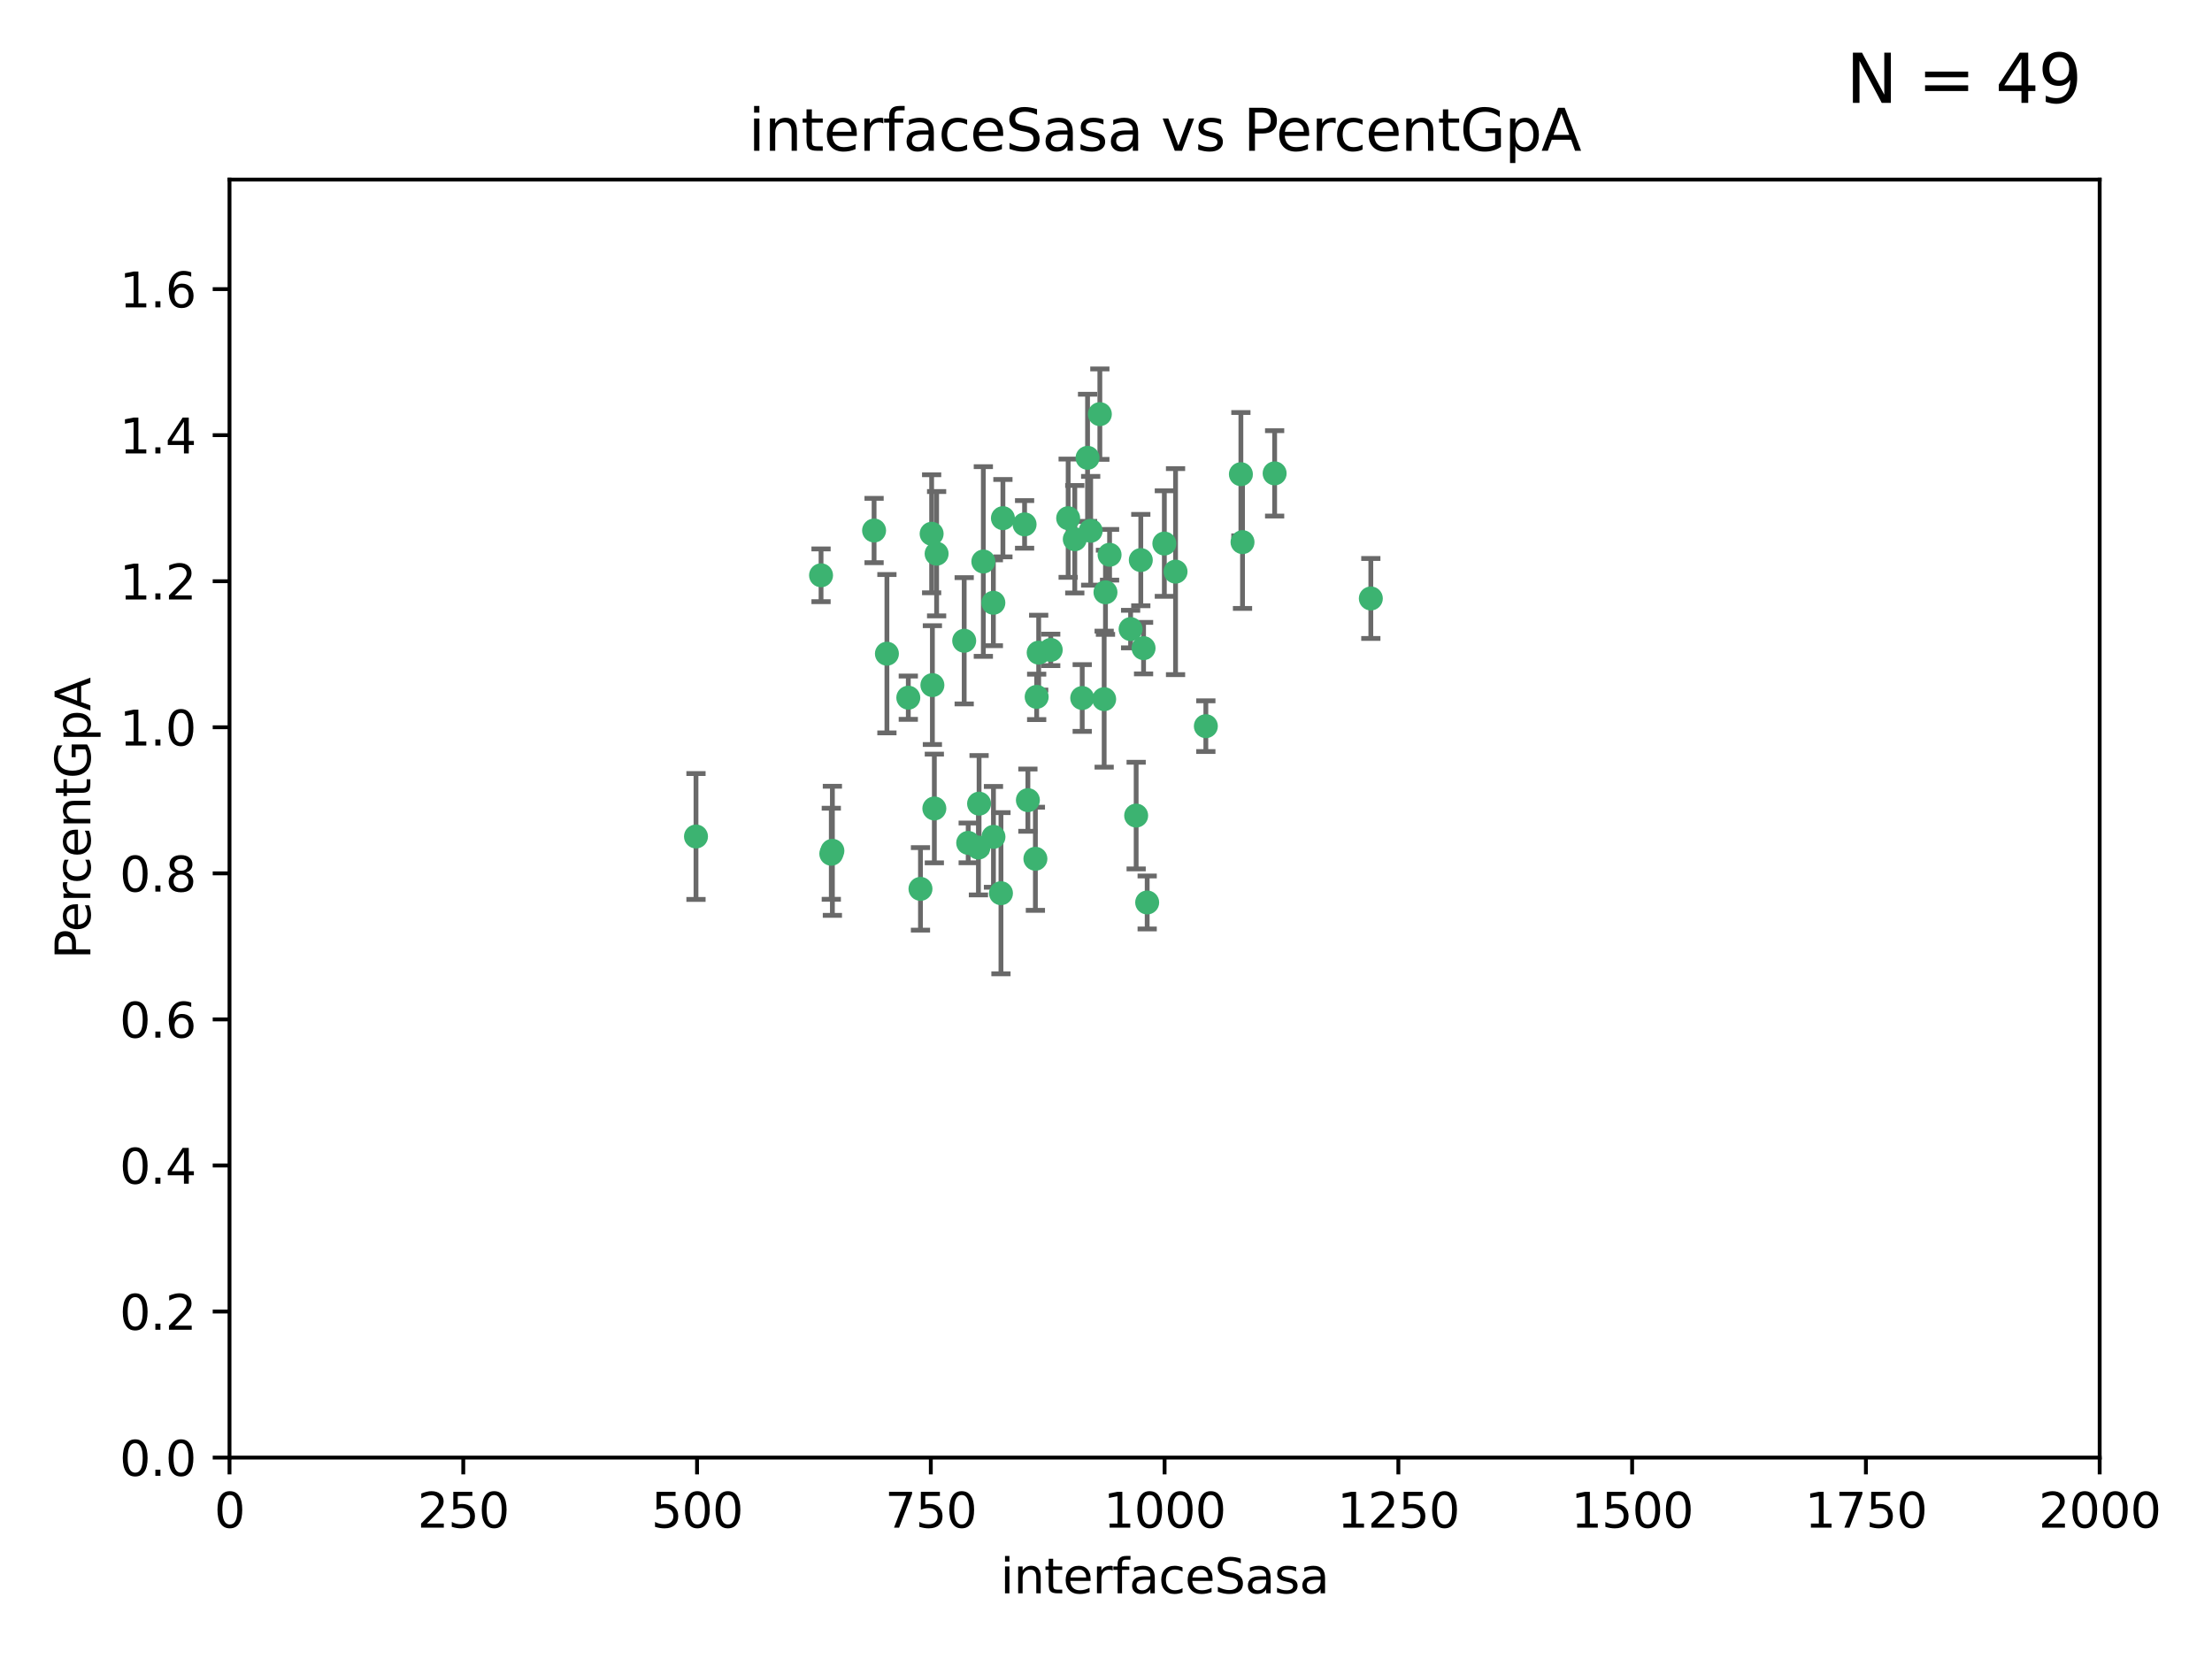 <?xml version="1.0" encoding="utf-8" standalone="no"?>
<!DOCTYPE svg PUBLIC "-//W3C//DTD SVG 1.1//EN"
  "http://www.w3.org/Graphics/SVG/1.1/DTD/svg11.dtd">
<svg xmlns:xlink="http://www.w3.org/1999/xlink" width="460.8pt" height="345.6pt" viewBox="0 0 460.8 345.6" xmlns="http://www.w3.org/2000/svg" version="1.1">
 <defs>
  <style type="text/css">*{stroke-linejoin: round; stroke-linecap: butt}</style>
 </defs>
 <g id="figure_1">
  <g id="patch_1">
   <path d="M 0 345.6 
L 460.8 345.6 
L 460.8 0 
L 0 0 
z
" style="fill: #ffffff"/>
  </g>
  <g id="axes_1">
   <g id="patch_2">
    <path d="M 47.81 303.64 
L 437.4 303.64 
L 437.4 37.411 
L 47.81 37.411 
z
" style="fill: #ffffff"/>
   </g>
   <g id="PathCollection_1">
    <defs>
     <path id="md817acdf30" d="M 0 1.118 
C 0.297 1.118 0.581 1 0.791 0.791 
C 1 0.581 1.118 0.297 1.118 0 
C 1.118 -0.297 1 -0.581 0.791 -0.791 
C 0.581 -1 0.297 -1.118 0 -1.118 
C -0.297 -1.118 -0.581 -1 -0.791 -0.791 
C -1 -0.581 -1.118 -0.297 -1.118 0 
C -1.118 0.297 -1 0.581 -0.791 0.791 
C -0.581 1 -0.297 1.118 0 1.118 
z
" style="stroke: #3cb371"/>
    </defs>
    <g clip-path="url(#p8dd5e69061)">
     <use xlink:href="#md817acdf30" x="258.839" y="112.935" style="fill: #3cb371; stroke: #3cb371"/>
     <use xlink:href="#md817acdf30" x="235.526" y="131.048" style="fill: #3cb371; stroke: #3cb371"/>
     <use xlink:href="#md817acdf30" x="265.53" y="98.611" style="fill: #3cb371; stroke: #3cb371"/>
     <use xlink:href="#md817acdf30" x="231.145" y="115.568" style="fill: #3cb371; stroke: #3cb371"/>
     <use xlink:href="#md817acdf30" x="242.554" y="113.232" style="fill: #3cb371; stroke: #3cb371"/>
     <use xlink:href="#md817acdf30" x="208.925" y="107.943" style="fill: #3cb371; stroke: #3cb371"/>
     <use xlink:href="#md817acdf30" x="258.5" y="98.781" style="fill: #3cb371; stroke: #3cb371"/>
     <use xlink:href="#md817acdf30" x="238.226" y="135.021" style="fill: #3cb371; stroke: #3cb371"/>
     <use xlink:href="#md817acdf30" x="244.888" y="119.082" style="fill: #3cb371; stroke: #3cb371"/>
     <use xlink:href="#md817acdf30" x="226.558" y="95.371" style="fill: #3cb371; stroke: #3cb371"/>
     <use xlink:href="#md817acdf30" x="251.201" y="151.274" style="fill: #3cb371; stroke: #3cb371"/>
     <use xlink:href="#md817acdf30" x="223.897" y="112.334" style="fill: #3cb371; stroke: #3cb371"/>
     <use xlink:href="#md817acdf30" x="225.446" y="145.408" style="fill: #3cb371; stroke: #3cb371"/>
     <use xlink:href="#md817acdf30" x="214.128" y="166.685" style="fill: #3cb371; stroke: #3cb371"/>
     <use xlink:href="#md817acdf30" x="230.29" y="123.385" style="fill: #3cb371; stroke: #3cb371"/>
     <use xlink:href="#md817acdf30" x="218.885" y="135.386" style="fill: #3cb371; stroke: #3cb371"/>
     <use xlink:href="#md817acdf30" x="200.86" y="133.482" style="fill: #3cb371; stroke: #3cb371"/>
     <use xlink:href="#md817acdf30" x="222.518" y="107.949" style="fill: #3cb371; stroke: #3cb371"/>
     <use xlink:href="#md817acdf30" x="203.96" y="167.417" style="fill: #3cb371; stroke: #3cb371"/>
     <use xlink:href="#md817acdf30" x="229.119" y="86.272" style="fill: #3cb371; stroke: #3cb371"/>
     <use xlink:href="#md817acdf30" x="237.649" y="116.673" style="fill: #3cb371; stroke: #3cb371"/>
     <use xlink:href="#md817acdf30" x="195.114" y="115.347" style="fill: #3cb371; stroke: #3cb371"/>
     <use xlink:href="#md817acdf30" x="182.088" y="110.514" style="fill: #3cb371; stroke: #3cb371"/>
     <use xlink:href="#md817acdf30" x="203.825" y="176.562" style="fill: #3cb371; stroke: #3cb371"/>
     <use xlink:href="#md817acdf30" x="204.848" y="116.973" style="fill: #3cb371; stroke: #3cb371"/>
     <use xlink:href="#md817acdf30" x="213.44" y="109.239" style="fill: #3cb371; stroke: #3cb371"/>
     <use xlink:href="#md817acdf30" x="285.569" y="124.669" style="fill: #3cb371; stroke: #3cb371"/>
     <use xlink:href="#md817acdf30" x="215.957" y="145.171" style="fill: #3cb371; stroke: #3cb371"/>
     <use xlink:href="#md817acdf30" x="189.216" y="145.341" style="fill: #3cb371; stroke: #3cb371"/>
     <use xlink:href="#md817acdf30" x="194.641" y="168.419" style="fill: #3cb371; stroke: #3cb371"/>
     <use xlink:href="#md817acdf30" x="208.518" y="186.072" style="fill: #3cb371; stroke: #3cb371"/>
     <use xlink:href="#md817acdf30" x="184.761" y="136.178" style="fill: #3cb371; stroke: #3cb371"/>
     <use xlink:href="#md817acdf30" x="206.936" y="125.569" style="fill: #3cb371; stroke: #3cb371"/>
     <use xlink:href="#md817acdf30" x="194.076" y="111.192" style="fill: #3cb371; stroke: #3cb371"/>
     <use xlink:href="#md817acdf30" x="171.039" y="119.843" style="fill: #3cb371; stroke: #3cb371"/>
     <use xlink:href="#md817acdf30" x="194.235" y="142.72" style="fill: #3cb371; stroke: #3cb371"/>
     <use xlink:href="#md817acdf30" x="215.692" y="178.897" style="fill: #3cb371; stroke: #3cb371"/>
     <use xlink:href="#md817acdf30" x="230.017" y="145.644" style="fill: #3cb371; stroke: #3cb371"/>
     <use xlink:href="#md817acdf30" x="227.208" y="110.571" style="fill: #3cb371; stroke: #3cb371"/>
     <use xlink:href="#md817acdf30" x="236.683" y="169.899" style="fill: #3cb371; stroke: #3cb371"/>
     <use xlink:href="#md817acdf30" x="206.956" y="174.332" style="fill: #3cb371; stroke: #3cb371"/>
     <use xlink:href="#md817acdf30" x="173.174" y="177.849" style="fill: #3cb371; stroke: #3cb371"/>
     <use xlink:href="#md817acdf30" x="216.376" y="135.958" style="fill: #3cb371; stroke: #3cb371"/>
     <use xlink:href="#md817acdf30" x="201.694" y="175.59" style="fill: #3cb371; stroke: #3cb371"/>
     <use xlink:href="#md817acdf30" x="238.978" y="188.002" style="fill: #3cb371; stroke: #3cb371"/>
     <use xlink:href="#md817acdf30" x="191.752" y="185.169" style="fill: #3cb371; stroke: #3cb371"/>
     <use xlink:href="#md817acdf30" x="173.402" y="177.24" style="fill: #3cb371; stroke: #3cb371"/>
     <use xlink:href="#md817acdf30" x="144.987" y="174.257" style="fill: #3cb371; stroke: #3cb371"/>
    </g>
   </g>
   <g id="matplotlib.axis_1">
    <g id="xtick_1">
     <g id="line2d_1">
      <defs>
       <path id="m6ad9f4a1b6" d="M 0 0 
L 0 3.5 
" style="stroke: #000000; stroke-width: 0.8"/>
      </defs>
      <g>
       <use xlink:href="#m6ad9f4a1b6" x="47.81" y="303.64" style="stroke: #000000; stroke-width: 0.8"/>
      </g>
     </g>
     <g id="text_1">
      <!-- 0 -->
      <g transform="translate(44.629 318.238)scale(0.1 -0.1)">
       <defs>
        <path id="DejaVuSans-30" d="M 2034 4250 
Q 1547 4250 1301 3770 
Q 1056 3291 1056 2328 
Q 1056 1369 1301 889 
Q 1547 409 2034 409 
Q 2525 409 2770 889 
Q 3016 1369 3016 2328 
Q 3016 3291 2770 3770 
Q 2525 4250 2034 4250 
z
M 2034 4750 
Q 2819 4750 3233 4129 
Q 3647 3509 3647 2328 
Q 3647 1150 3233 529 
Q 2819 -91 2034 -91 
Q 1250 -91 836 529 
Q 422 1150 422 2328 
Q 422 3509 836 4129 
Q 1250 4750 2034 4750 
z
" transform="scale(0.016)"/>
       </defs>
       <use xlink:href="#DejaVuSans-30"/>
      </g>
     </g>
    </g>
    <g id="xtick_2">
     <g id="line2d_2">
      <g>
       <use xlink:href="#m6ad9f4a1b6" x="96.509" y="303.64" style="stroke: #000000; stroke-width: 0.8"/>
      </g>
     </g>
     <g id="text_2">
      <!-- 250 -->
      <g transform="translate(86.965 318.238)scale(0.1 -0.1)">
       <defs>
        <path id="DejaVuSans-32" d="M 1228 531 
L 3431 531 
L 3431 0 
L 469 0 
L 469 531 
Q 828 903 1448 1529 
Q 2069 2156 2228 2338 
Q 2531 2678 2651 2914 
Q 2772 3150 2772 3378 
Q 2772 3750 2511 3984 
Q 2250 4219 1831 4219 
Q 1534 4219 1204 4116 
Q 875 4013 500 3803 
L 500 4441 
Q 881 4594 1212 4672 
Q 1544 4750 1819 4750 
Q 2544 4750 2975 4387 
Q 3406 4025 3406 3419 
Q 3406 3131 3298 2873 
Q 3191 2616 2906 2266 
Q 2828 2175 2409 1742 
Q 1991 1309 1228 531 
z
" transform="scale(0.016)"/>
        <path id="DejaVuSans-35" d="M 691 4666 
L 3169 4666 
L 3169 4134 
L 1269 4134 
L 1269 2991 
Q 1406 3038 1543 3061 
Q 1681 3084 1819 3084 
Q 2600 3084 3056 2656 
Q 3513 2228 3513 1497 
Q 3513 744 3044 326 
Q 2575 -91 1722 -91 
Q 1428 -91 1123 -41 
Q 819 9 494 109 
L 494 744 
Q 775 591 1075 516 
Q 1375 441 1709 441 
Q 2250 441 2565 725 
Q 2881 1009 2881 1497 
Q 2881 1984 2565 2268 
Q 2250 2553 1709 2553 
Q 1456 2553 1204 2497 
Q 953 2441 691 2322 
L 691 4666 
z
" transform="scale(0.016)"/>
       </defs>
       <use xlink:href="#DejaVuSans-32"/>
       <use xlink:href="#DejaVuSans-35" x="63.623"/>
       <use xlink:href="#DejaVuSans-30" x="127.246"/>
      </g>
     </g>
    </g>
    <g id="xtick_3">
     <g id="line2d_3">
      <g>
       <use xlink:href="#m6ad9f4a1b6" x="145.208" y="303.64" style="stroke: #000000; stroke-width: 0.8"/>
      </g>
     </g>
     <g id="text_3">
      <!-- 500 -->
      <g transform="translate(135.664 318.238)scale(0.1 -0.1)">
       <use xlink:href="#DejaVuSans-35"/>
       <use xlink:href="#DejaVuSans-30" x="63.623"/>
       <use xlink:href="#DejaVuSans-30" x="127.246"/>
      </g>
     </g>
    </g>
    <g id="xtick_4">
     <g id="line2d_4">
      <g>
       <use xlink:href="#m6ad9f4a1b6" x="193.906" y="303.64" style="stroke: #000000; stroke-width: 0.8"/>
      </g>
     </g>
     <g id="text_4">
      <!-- 750 -->
      <g transform="translate(184.363 318.238)scale(0.1 -0.1)">
       <defs>
        <path id="DejaVuSans-37" d="M 525 4666 
L 3525 4666 
L 3525 4397 
L 1831 0 
L 1172 0 
L 2766 4134 
L 525 4134 
L 525 4666 
z
" transform="scale(0.016)"/>
       </defs>
       <use xlink:href="#DejaVuSans-37"/>
       <use xlink:href="#DejaVuSans-35" x="63.623"/>
       <use xlink:href="#DejaVuSans-30" x="127.246"/>
      </g>
     </g>
    </g>
    <g id="xtick_5">
     <g id="line2d_5">
      <g>
       <use xlink:href="#m6ad9f4a1b6" x="242.605" y="303.64" style="stroke: #000000; stroke-width: 0.8"/>
      </g>
     </g>
     <g id="text_5">
      <!-- 1000 -->
      <g transform="translate(229.88 318.238)scale(0.1 -0.1)">
       <defs>
        <path id="DejaVuSans-31" d="M 794 531 
L 1825 531 
L 1825 4091 
L 703 3866 
L 703 4441 
L 1819 4666 
L 2450 4666 
L 2450 531 
L 3481 531 
L 3481 0 
L 794 0 
L 794 531 
z
" transform="scale(0.016)"/>
       </defs>
       <use xlink:href="#DejaVuSans-31"/>
       <use xlink:href="#DejaVuSans-30" x="63.623"/>
       <use xlink:href="#DejaVuSans-30" x="127.246"/>
       <use xlink:href="#DejaVuSans-30" x="190.869"/>
      </g>
     </g>
    </g>
    <g id="xtick_6">
     <g id="line2d_6">
      <g>
       <use xlink:href="#m6ad9f4a1b6" x="291.304" y="303.64" style="stroke: #000000; stroke-width: 0.8"/>
      </g>
     </g>
     <g id="text_6">
      <!-- 1250 -->
      <g transform="translate(278.579 318.238)scale(0.1 -0.1)">
       <use xlink:href="#DejaVuSans-31"/>
       <use xlink:href="#DejaVuSans-32" x="63.623"/>
       <use xlink:href="#DejaVuSans-35" x="127.246"/>
       <use xlink:href="#DejaVuSans-30" x="190.869"/>
      </g>
     </g>
    </g>
    <g id="xtick_7">
     <g id="line2d_7">
      <g>
       <use xlink:href="#m6ad9f4a1b6" x="340.002" y="303.64" style="stroke: #000000; stroke-width: 0.8"/>
      </g>
     </g>
     <g id="text_7">
      <!-- 1500 -->
      <g transform="translate(327.277 318.238)scale(0.1 -0.1)">
       <use xlink:href="#DejaVuSans-31"/>
       <use xlink:href="#DejaVuSans-35" x="63.623"/>
       <use xlink:href="#DejaVuSans-30" x="127.246"/>
       <use xlink:href="#DejaVuSans-30" x="190.869"/>
      </g>
     </g>
    </g>
    <g id="xtick_8">
     <g id="line2d_8">
      <g>
       <use xlink:href="#m6ad9f4a1b6" x="388.701" y="303.64" style="stroke: #000000; stroke-width: 0.8"/>
      </g>
     </g>
     <g id="text_8">
      <!-- 1750 -->
      <g transform="translate(375.976 318.238)scale(0.1 -0.1)">
       <use xlink:href="#DejaVuSans-31"/>
       <use xlink:href="#DejaVuSans-37" x="63.623"/>
       <use xlink:href="#DejaVuSans-35" x="127.246"/>
       <use xlink:href="#DejaVuSans-30" x="190.869"/>
      </g>
     </g>
    </g>
    <g id="xtick_9">
     <g id="line2d_9">
      <g>
       <use xlink:href="#m6ad9f4a1b6" x="437.4" y="303.64" style="stroke: #000000; stroke-width: 0.8"/>
      </g>
     </g>
     <g id="text_9">
      <!-- 2000 -->
      <g transform="translate(424.675 318.238)scale(0.1 -0.1)">
       <use xlink:href="#DejaVuSans-32"/>
       <use xlink:href="#DejaVuSans-30" x="63.623"/>
       <use xlink:href="#DejaVuSans-30" x="127.246"/>
       <use xlink:href="#DejaVuSans-30" x="190.869"/>
      </g>
     </g>
    </g>
    <g id="text_10">
     <!-- interfaceSasa -->
     <g transform="translate(208.398 331.917)scale(0.1 -0.1)">
      <defs>
       <path id="DejaVuSans-69" d="M 603 3500 
L 1178 3500 
L 1178 0 
L 603 0 
L 603 3500 
z
M 603 4863 
L 1178 4863 
L 1178 4134 
L 603 4134 
L 603 4863 
z
" transform="scale(0.016)"/>
       <path id="DejaVuSans-6e" d="M 3513 2113 
L 3513 0 
L 2938 0 
L 2938 2094 
Q 2938 2591 2744 2837 
Q 2550 3084 2163 3084 
Q 1697 3084 1428 2787 
Q 1159 2491 1159 1978 
L 1159 0 
L 581 0 
L 581 3500 
L 1159 3500 
L 1159 2956 
Q 1366 3272 1645 3428 
Q 1925 3584 2291 3584 
Q 2894 3584 3203 3211 
Q 3513 2838 3513 2113 
z
" transform="scale(0.016)"/>
       <path id="DejaVuSans-74" d="M 1172 4494 
L 1172 3500 
L 2356 3500 
L 2356 3053 
L 1172 3053 
L 1172 1153 
Q 1172 725 1289 603 
Q 1406 481 1766 481 
L 2356 481 
L 2356 0 
L 1766 0 
Q 1100 0 847 248 
Q 594 497 594 1153 
L 594 3053 
L 172 3053 
L 172 3500 
L 594 3500 
L 594 4494 
L 1172 4494 
z
" transform="scale(0.016)"/>
       <path id="DejaVuSans-65" d="M 3597 1894 
L 3597 1613 
L 953 1613 
Q 991 1019 1311 708 
Q 1631 397 2203 397 
Q 2534 397 2845 478 
Q 3156 559 3463 722 
L 3463 178 
Q 3153 47 2828 -22 
Q 2503 -91 2169 -91 
Q 1331 -91 842 396 
Q 353 884 353 1716 
Q 353 2575 817 3079 
Q 1281 3584 2069 3584 
Q 2775 3584 3186 3129 
Q 3597 2675 3597 1894 
z
M 3022 2063 
Q 3016 2534 2758 2815 
Q 2500 3097 2075 3097 
Q 1594 3097 1305 2825 
Q 1016 2553 972 2059 
L 3022 2063 
z
" transform="scale(0.016)"/>
       <path id="DejaVuSans-72" d="M 2631 2963 
Q 2534 3019 2420 3045 
Q 2306 3072 2169 3072 
Q 1681 3072 1420 2755 
Q 1159 2438 1159 1844 
L 1159 0 
L 581 0 
L 581 3500 
L 1159 3500 
L 1159 2956 
Q 1341 3275 1631 3429 
Q 1922 3584 2338 3584 
Q 2397 3584 2469 3576 
Q 2541 3569 2628 3553 
L 2631 2963 
z
" transform="scale(0.016)"/>
       <path id="DejaVuSans-66" d="M 2375 4863 
L 2375 4384 
L 1825 4384 
Q 1516 4384 1395 4259 
Q 1275 4134 1275 3809 
L 1275 3500 
L 2222 3500 
L 2222 3053 
L 1275 3053 
L 1275 0 
L 697 0 
L 697 3053 
L 147 3053 
L 147 3500 
L 697 3500 
L 697 3744 
Q 697 4328 969 4595 
Q 1241 4863 1831 4863 
L 2375 4863 
z
" transform="scale(0.016)"/>
       <path id="DejaVuSans-61" d="M 2194 1759 
Q 1497 1759 1228 1600 
Q 959 1441 959 1056 
Q 959 750 1161 570 
Q 1363 391 1709 391 
Q 2188 391 2477 730 
Q 2766 1069 2766 1631 
L 2766 1759 
L 2194 1759 
z
M 3341 1997 
L 3341 0 
L 2766 0 
L 2766 531 
Q 2569 213 2275 61 
Q 1981 -91 1556 -91 
Q 1019 -91 701 211 
Q 384 513 384 1019 
Q 384 1609 779 1909 
Q 1175 2209 1959 2209 
L 2766 2209 
L 2766 2266 
Q 2766 2663 2505 2880 
Q 2244 3097 1772 3097 
Q 1472 3097 1187 3025 
Q 903 2953 641 2809 
L 641 3341 
Q 956 3463 1253 3523 
Q 1550 3584 1831 3584 
Q 2591 3584 2966 3190 
Q 3341 2797 3341 1997 
z
" transform="scale(0.016)"/>
       <path id="DejaVuSans-63" d="M 3122 3366 
L 3122 2828 
Q 2878 2963 2633 3030 
Q 2388 3097 2138 3097 
Q 1578 3097 1268 2742 
Q 959 2388 959 1747 
Q 959 1106 1268 751 
Q 1578 397 2138 397 
Q 2388 397 2633 464 
Q 2878 531 3122 666 
L 3122 134 
Q 2881 22 2623 -34 
Q 2366 -91 2075 -91 
Q 1284 -91 818 406 
Q 353 903 353 1747 
Q 353 2603 823 3093 
Q 1294 3584 2113 3584 
Q 2378 3584 2631 3529 
Q 2884 3475 3122 3366 
z
" transform="scale(0.016)"/>
       <path id="DejaVuSans-53" d="M 3425 4513 
L 3425 3897 
Q 3066 4069 2747 4153 
Q 2428 4238 2131 4238 
Q 1616 4238 1336 4038 
Q 1056 3838 1056 3469 
Q 1056 3159 1242 3001 
Q 1428 2844 1947 2747 
L 2328 2669 
Q 3034 2534 3370 2195 
Q 3706 1856 3706 1288 
Q 3706 609 3251 259 
Q 2797 -91 1919 -91 
Q 1588 -91 1214 -16 
Q 841 59 441 206 
L 441 856 
Q 825 641 1194 531 
Q 1563 422 1919 422 
Q 2459 422 2753 634 
Q 3047 847 3047 1241 
Q 3047 1584 2836 1778 
Q 2625 1972 2144 2069 
L 1759 2144 
Q 1053 2284 737 2584 
Q 422 2884 422 3419 
Q 422 4038 858 4394 
Q 1294 4750 2059 4750 
Q 2388 4750 2728 4690 
Q 3069 4631 3425 4513 
z
" transform="scale(0.016)"/>
       <path id="DejaVuSans-73" d="M 2834 3397 
L 2834 2853 
Q 2591 2978 2328 3040 
Q 2066 3103 1784 3103 
Q 1356 3103 1142 2972 
Q 928 2841 928 2578 
Q 928 2378 1081 2264 
Q 1234 2150 1697 2047 
L 1894 2003 
Q 2506 1872 2764 1633 
Q 3022 1394 3022 966 
Q 3022 478 2636 193 
Q 2250 -91 1575 -91 
Q 1294 -91 989 -36 
Q 684 19 347 128 
L 347 722 
Q 666 556 975 473 
Q 1284 391 1588 391 
Q 1994 391 2212 530 
Q 2431 669 2431 922 
Q 2431 1156 2273 1281 
Q 2116 1406 1581 1522 
L 1381 1569 
Q 847 1681 609 1914 
Q 372 2147 372 2553 
Q 372 3047 722 3315 
Q 1072 3584 1716 3584 
Q 2034 3584 2315 3537 
Q 2597 3491 2834 3397 
z
" transform="scale(0.016)"/>
      </defs>
      <use xlink:href="#DejaVuSans-69"/>
      <use xlink:href="#DejaVuSans-6e" x="27.783"/>
      <use xlink:href="#DejaVuSans-74" x="91.162"/>
      <use xlink:href="#DejaVuSans-65" x="130.371"/>
      <use xlink:href="#DejaVuSans-72" x="191.895"/>
      <use xlink:href="#DejaVuSans-66" x="233.008"/>
      <use xlink:href="#DejaVuSans-61" x="268.213"/>
      <use xlink:href="#DejaVuSans-63" x="329.492"/>
      <use xlink:href="#DejaVuSans-65" x="384.473"/>
      <use xlink:href="#DejaVuSans-53" x="445.996"/>
      <use xlink:href="#DejaVuSans-61" x="509.473"/>
      <use xlink:href="#DejaVuSans-73" x="570.752"/>
      <use xlink:href="#DejaVuSans-61" x="622.852"/>
     </g>
    </g>
   </g>
   <g id="matplotlib.axis_2">
    <g id="ytick_1">
     <g id="line2d_10">
      <defs>
       <path id="m50d7ee5263" d="M 0 0 
L -3.5 0 
" style="stroke: #000000; stroke-width: 0.8"/>
      </defs>
      <g>
       <use xlink:href="#m50d7ee5263" x="47.81" y="303.64" style="stroke: #000000; stroke-width: 0.8"/>
      </g>
     </g>
     <g id="text_11">
      <!-- 0.0 -->
      <g transform="translate(24.907 307.439)scale(0.1 -0.1)">
       <defs>
        <path id="DejaVuSans-2e" d="M 684 794 
L 1344 794 
L 1344 0 
L 684 0 
L 684 794 
z
" transform="scale(0.016)"/>
       </defs>
       <use xlink:href="#DejaVuSans-30"/>
       <use xlink:href="#DejaVuSans-2e" x="63.623"/>
       <use xlink:href="#DejaVuSans-30" x="95.41"/>
      </g>
     </g>
    </g>
    <g id="ytick_2">
     <g id="line2d_11">
      <g>
       <use xlink:href="#m50d7ee5263" x="47.81" y="273.214" style="stroke: #000000; stroke-width: 0.8"/>
      </g>
     </g>
     <g id="text_12">
      <!-- 0.2 -->
      <g transform="translate(24.907 277.013)scale(0.1 -0.1)">
       <use xlink:href="#DejaVuSans-30"/>
       <use xlink:href="#DejaVuSans-2e" x="63.623"/>
       <use xlink:href="#DejaVuSans-32" x="95.41"/>
      </g>
     </g>
    </g>
    <g id="ytick_3">
     <g id="line2d_12">
      <g>
       <use xlink:href="#m50d7ee5263" x="47.81" y="242.788" style="stroke: #000000; stroke-width: 0.8"/>
      </g>
     </g>
     <g id="text_13">
      <!-- 0.4 -->
      <g transform="translate(24.907 246.587)scale(0.1 -0.1)">
       <defs>
        <path id="DejaVuSans-34" d="M 2419 4116 
L 825 1625 
L 2419 1625 
L 2419 4116 
z
M 2253 4666 
L 3047 4666 
L 3047 1625 
L 3713 1625 
L 3713 1100 
L 3047 1100 
L 3047 0 
L 2419 0 
L 2419 1100 
L 313 1100 
L 313 1709 
L 2253 4666 
z
" transform="scale(0.016)"/>
       </defs>
       <use xlink:href="#DejaVuSans-30"/>
       <use xlink:href="#DejaVuSans-2e" x="63.623"/>
       <use xlink:href="#DejaVuSans-34" x="95.41"/>
      </g>
     </g>
    </g>
    <g id="ytick_4">
     <g id="line2d_13">
      <g>
       <use xlink:href="#m50d7ee5263" x="47.81" y="212.362" style="stroke: #000000; stroke-width: 0.8"/>
      </g>
     </g>
     <g id="text_14">
      <!-- 0.6 -->
      <g transform="translate(24.907 216.161)scale(0.1 -0.1)">
       <defs>
        <path id="DejaVuSans-36" d="M 2113 2584 
Q 1688 2584 1439 2293 
Q 1191 2003 1191 1497 
Q 1191 994 1439 701 
Q 1688 409 2113 409 
Q 2538 409 2786 701 
Q 3034 994 3034 1497 
Q 3034 2003 2786 2293 
Q 2538 2584 2113 2584 
z
M 3366 4563 
L 3366 3988 
Q 3128 4100 2886 4159 
Q 2644 4219 2406 4219 
Q 1781 4219 1451 3797 
Q 1122 3375 1075 2522 
Q 1259 2794 1537 2939 
Q 1816 3084 2150 3084 
Q 2853 3084 3261 2657 
Q 3669 2231 3669 1497 
Q 3669 778 3244 343 
Q 2819 -91 2113 -91 
Q 1303 -91 875 529 
Q 447 1150 447 2328 
Q 447 3434 972 4092 
Q 1497 4750 2381 4750 
Q 2619 4750 2861 4703 
Q 3103 4656 3366 4563 
z
" transform="scale(0.016)"/>
       </defs>
       <use xlink:href="#DejaVuSans-30"/>
       <use xlink:href="#DejaVuSans-2e" x="63.623"/>
       <use xlink:href="#DejaVuSans-36" x="95.41"/>
      </g>
     </g>
    </g>
    <g id="ytick_5">
     <g id="line2d_14">
      <g>
       <use xlink:href="#m50d7ee5263" x="47.81" y="181.935" style="stroke: #000000; stroke-width: 0.8"/>
      </g>
     </g>
     <g id="text_15">
      <!-- 0.8 -->
      <g transform="translate(24.907 185.735)scale(0.1 -0.1)">
       <defs>
        <path id="DejaVuSans-38" d="M 2034 2216 
Q 1584 2216 1326 1975 
Q 1069 1734 1069 1313 
Q 1069 891 1326 650 
Q 1584 409 2034 409 
Q 2484 409 2743 651 
Q 3003 894 3003 1313 
Q 3003 1734 2745 1975 
Q 2488 2216 2034 2216 
z
M 1403 2484 
Q 997 2584 770 2862 
Q 544 3141 544 3541 
Q 544 4100 942 4425 
Q 1341 4750 2034 4750 
Q 2731 4750 3128 4425 
Q 3525 4100 3525 3541 
Q 3525 3141 3298 2862 
Q 3072 2584 2669 2484 
Q 3125 2378 3379 2068 
Q 3634 1759 3634 1313 
Q 3634 634 3220 271 
Q 2806 -91 2034 -91 
Q 1263 -91 848 271 
Q 434 634 434 1313 
Q 434 1759 690 2068 
Q 947 2378 1403 2484 
z
M 1172 3481 
Q 1172 3119 1398 2916 
Q 1625 2713 2034 2713 
Q 2441 2713 2670 2916 
Q 2900 3119 2900 3481 
Q 2900 3844 2670 4047 
Q 2441 4250 2034 4250 
Q 1625 4250 1398 4047 
Q 1172 3844 1172 3481 
z
" transform="scale(0.016)"/>
       </defs>
       <use xlink:href="#DejaVuSans-30"/>
       <use xlink:href="#DejaVuSans-2e" x="63.623"/>
       <use xlink:href="#DejaVuSans-38" x="95.41"/>
      </g>
     </g>
    </g>
    <g id="ytick_6">
     <g id="line2d_15">
      <g>
       <use xlink:href="#m50d7ee5263" x="47.81" y="151.509" style="stroke: #000000; stroke-width: 0.8"/>
      </g>
     </g>
     <g id="text_16">
      <!-- 1.0 -->
      <g transform="translate(24.907 155.308)scale(0.1 -0.1)">
       <use xlink:href="#DejaVuSans-31"/>
       <use xlink:href="#DejaVuSans-2e" x="63.623"/>
       <use xlink:href="#DejaVuSans-30" x="95.41"/>
      </g>
     </g>
    </g>
    <g id="ytick_7">
     <g id="line2d_16">
      <g>
       <use xlink:href="#m50d7ee5263" x="47.81" y="121.083" style="stroke: #000000; stroke-width: 0.8"/>
      </g>
     </g>
     <g id="text_17">
      <!-- 1.2 -->
      <g transform="translate(24.907 124.882)scale(0.1 -0.1)">
       <use xlink:href="#DejaVuSans-31"/>
       <use xlink:href="#DejaVuSans-2e" x="63.623"/>
       <use xlink:href="#DejaVuSans-32" x="95.41"/>
      </g>
     </g>
    </g>
    <g id="ytick_8">
     <g id="line2d_17">
      <g>
       <use xlink:href="#m50d7ee5263" x="47.81" y="90.657" style="stroke: #000000; stroke-width: 0.8"/>
      </g>
     </g>
     <g id="text_18">
      <!-- 1.4 -->
      <g transform="translate(24.907 94.456)scale(0.1 -0.1)">
       <use xlink:href="#DejaVuSans-31"/>
       <use xlink:href="#DejaVuSans-2e" x="63.623"/>
       <use xlink:href="#DejaVuSans-34" x="95.41"/>
      </g>
     </g>
    </g>
    <g id="ytick_9">
     <g id="line2d_18">
      <g>
       <use xlink:href="#m50d7ee5263" x="47.81" y="60.231" style="stroke: #000000; stroke-width: 0.8"/>
      </g>
     </g>
     <g id="text_19">
      <!-- 1.6 -->
      <g transform="translate(24.907 64.03)scale(0.1 -0.1)">
       <use xlink:href="#DejaVuSans-31"/>
       <use xlink:href="#DejaVuSans-2e" x="63.623"/>
       <use xlink:href="#DejaVuSans-36" x="95.41"/>
      </g>
     </g>
    </g>
    <g id="text_20">
     <!-- PercentGpA -->
     <g transform="translate(18.827 199.802)rotate(-90)scale(0.1 -0.1)">
      <defs>
       <path id="DejaVuSans-50" d="M 1259 4147 
L 1259 2394 
L 2053 2394 
Q 2494 2394 2734 2622 
Q 2975 2850 2975 3272 
Q 2975 3691 2734 3919 
Q 2494 4147 2053 4147 
L 1259 4147 
z
M 628 4666 
L 2053 4666 
Q 2838 4666 3239 4311 
Q 3641 3956 3641 3272 
Q 3641 2581 3239 2228 
Q 2838 1875 2053 1875 
L 1259 1875 
L 1259 0 
L 628 0 
L 628 4666 
z
" transform="scale(0.016)"/>
       <path id="DejaVuSans-47" d="M 3809 666 
L 3809 1919 
L 2778 1919 
L 2778 2438 
L 4434 2438 
L 4434 434 
Q 4069 175 3628 42 
Q 3188 -91 2688 -91 
Q 1594 -91 976 548 
Q 359 1188 359 2328 
Q 359 3472 976 4111 
Q 1594 4750 2688 4750 
Q 3144 4750 3555 4637 
Q 3966 4525 4313 4306 
L 4313 3634 
Q 3963 3931 3569 4081 
Q 3175 4231 2741 4231 
Q 1884 4231 1454 3753 
Q 1025 3275 1025 2328 
Q 1025 1384 1454 906 
Q 1884 428 2741 428 
Q 3075 428 3337 486 
Q 3600 544 3809 666 
z
" transform="scale(0.016)"/>
       <path id="DejaVuSans-70" d="M 1159 525 
L 1159 -1331 
L 581 -1331 
L 581 3500 
L 1159 3500 
L 1159 2969 
Q 1341 3281 1617 3432 
Q 1894 3584 2278 3584 
Q 2916 3584 3314 3078 
Q 3713 2572 3713 1747 
Q 3713 922 3314 415 
Q 2916 -91 2278 -91 
Q 1894 -91 1617 61 
Q 1341 213 1159 525 
z
M 3116 1747 
Q 3116 2381 2855 2742 
Q 2594 3103 2138 3103 
Q 1681 3103 1420 2742 
Q 1159 2381 1159 1747 
Q 1159 1113 1420 752 
Q 1681 391 2138 391 
Q 2594 391 2855 752 
Q 3116 1113 3116 1747 
z
" transform="scale(0.016)"/>
       <path id="DejaVuSans-41" d="M 2188 4044 
L 1331 1722 
L 3047 1722 
L 2188 4044 
z
M 1831 4666 
L 2547 4666 
L 4325 0 
L 3669 0 
L 3244 1197 
L 1141 1197 
L 716 0 
L 50 0 
L 1831 4666 
z
" transform="scale(0.016)"/>
      </defs>
      <use xlink:href="#DejaVuSans-50"/>
      <use xlink:href="#DejaVuSans-65" x="56.678"/>
      <use xlink:href="#DejaVuSans-72" x="118.201"/>
      <use xlink:href="#DejaVuSans-63" x="157.064"/>
      <use xlink:href="#DejaVuSans-65" x="212.045"/>
      <use xlink:href="#DejaVuSans-6e" x="273.568"/>
      <use xlink:href="#DejaVuSans-74" x="336.947"/>
      <use xlink:href="#DejaVuSans-47" x="376.156"/>
      <use xlink:href="#DejaVuSans-70" x="453.646"/>
      <use xlink:href="#DejaVuSans-41" x="517.123"/>
     </g>
    </g>
   </g>
   <g id="LineCollection_1">
    <path d="M 258.839 126.742 
L 258.839 99.128 
" clip-path="url(#p8dd5e69061)" style="fill: none; stroke: #696969"/>
    <path d="M 235.526 134.958 
L 235.526 127.138 
" clip-path="url(#p8dd5e69061)" style="fill: none; stroke: #696969"/>
    <path d="M 265.53 107.5 
L 265.53 89.723 
" clip-path="url(#p8dd5e69061)" style="fill: none; stroke: #696969"/>
    <path d="M 231.145 120.843 
L 231.145 110.292 
" clip-path="url(#p8dd5e69061)" style="fill: none; stroke: #696969"/>
    <path d="M 242.554 124.224 
L 242.554 102.241 
" clip-path="url(#p8dd5e69061)" style="fill: none; stroke: #696969"/>
    <path d="M 208.925 116.002 
L 208.925 99.884 
" clip-path="url(#p8dd5e69061)" style="fill: none; stroke: #696969"/>
    <path d="M 258.5 111.622 
L 258.5 85.94 
" clip-path="url(#p8dd5e69061)" style="fill: none; stroke: #696969"/>
    <path d="M 238.226 140.382 
L 238.226 129.659 
" clip-path="url(#p8dd5e69061)" style="fill: none; stroke: #696969"/>
    <path d="M 244.888 140.54 
L 244.888 97.624 
" clip-path="url(#p8dd5e69061)" style="fill: none; stroke: #696969"/>
    <path d="M 226.558 108.615 
L 226.558 82.127 
" clip-path="url(#p8dd5e69061)" style="fill: none; stroke: #696969"/>
    <path d="M 251.201 156.555 
L 251.201 145.993 
" clip-path="url(#p8dd5e69061)" style="fill: none; stroke: #696969"/>
    <path d="M 223.897 123.529 
L 223.897 101.139 
" clip-path="url(#p8dd5e69061)" style="fill: none; stroke: #696969"/>
    <path d="M 225.446 152.361 
L 225.446 138.456 
" clip-path="url(#p8dd5e69061)" style="fill: none; stroke: #696969"/>
    <path d="M 214.128 173.167 
L 214.128 160.202 
" clip-path="url(#p8dd5e69061)" style="fill: none; stroke: #696969"/>
    <path d="M 230.29 132.151 
L 230.29 114.62 
" clip-path="url(#p8dd5e69061)" style="fill: none; stroke: #696969"/>
    <path d="M 218.885 138.663 
L 218.885 132.109 
" clip-path="url(#p8dd5e69061)" style="fill: none; stroke: #696969"/>
    <path d="M 200.86 146.637 
L 200.86 120.327 
" clip-path="url(#p8dd5e69061)" style="fill: none; stroke: #696969"/>
    <path d="M 222.518 120.265 
L 222.518 95.634 
" clip-path="url(#p8dd5e69061)" style="fill: none; stroke: #696969"/>
    <path d="M 203.96 177.442 
L 203.96 157.392 
" clip-path="url(#p8dd5e69061)" style="fill: none; stroke: #696969"/>
    <path d="M 229.119 95.691 
L 229.119 76.852 
" clip-path="url(#p8dd5e69061)" style="fill: none; stroke: #696969"/>
    <path d="M 237.649 126.191 
L 237.649 107.154 
" clip-path="url(#p8dd5e69061)" style="fill: none; stroke: #696969"/>
    <path d="M 195.114 128.299 
L 195.114 102.395 
" clip-path="url(#p8dd5e69061)" style="fill: none; stroke: #696969"/>
    <path d="M 182.088 117.217 
L 182.088 103.811 
" clip-path="url(#p8dd5e69061)" style="fill: none; stroke: #696969"/>
    <path d="M 203.825 186.427 
L 203.825 166.697 
" clip-path="url(#p8dd5e69061)" style="fill: none; stroke: #696969"/>
    <path d="M 204.848 136.73 
L 204.848 97.216 
" clip-path="url(#p8dd5e69061)" style="fill: none; stroke: #696969"/>
    <path d="M 213.44 114.195 
L 213.44 104.283 
" clip-path="url(#p8dd5e69061)" style="fill: none; stroke: #696969"/>
    <path d="M 285.569 132.997 
L 285.569 116.341 
" clip-path="url(#p8dd5e69061)" style="fill: none; stroke: #696969"/>
    <path d="M 215.957 149.901 
L 215.957 140.441 
" clip-path="url(#p8dd5e69061)" style="fill: none; stroke: #696969"/>
    <path d="M 189.216 149.851 
L 189.216 140.831 
" clip-path="url(#p8dd5e69061)" style="fill: none; stroke: #696969"/>
    <path d="M 194.641 179.743 
L 194.641 157.094 
" clip-path="url(#p8dd5e69061)" style="fill: none; stroke: #696969"/>
    <path d="M 208.518 202.862 
L 208.518 169.282 
" clip-path="url(#p8dd5e69061)" style="fill: none; stroke: #696969"/>
    <path d="M 184.761 152.672 
L 184.761 119.684 
" clip-path="url(#p8dd5e69061)" style="fill: none; stroke: #696969"/>
    <path d="M 206.936 134.51 
L 206.936 116.629 
" clip-path="url(#p8dd5e69061)" style="fill: none; stroke: #696969"/>
    <path d="M 194.076 123.488 
L 194.076 98.897 
" clip-path="url(#p8dd5e69061)" style="fill: none; stroke: #696969"/>
    <path d="M 171.039 125.336 
L 171.039 114.351 
" clip-path="url(#p8dd5e69061)" style="fill: none; stroke: #696969"/>
    <path d="M 194.235 155.094 
L 194.235 130.347 
" clip-path="url(#p8dd5e69061)" style="fill: none; stroke: #696969"/>
    <path d="M 215.692 189.642 
L 215.692 168.152 
" clip-path="url(#p8dd5e69061)" style="fill: none; stroke: #696969"/>
    <path d="M 230.017 159.813 
L 230.017 131.474 
" clip-path="url(#p8dd5e69061)" style="fill: none; stroke: #696969"/>
    <path d="M 227.208 121.897 
L 227.208 99.245 
" clip-path="url(#p8dd5e69061)" style="fill: none; stroke: #696969"/>
    <path d="M 236.683 181.006 
L 236.683 158.792 
" clip-path="url(#p8dd5e69061)" style="fill: none; stroke: #696969"/>
    <path d="M 206.956 184.828 
L 206.956 163.836 
" clip-path="url(#p8dd5e69061)" style="fill: none; stroke: #696969"/>
    <path d="M 173.174 187.334 
L 173.174 168.364 
" clip-path="url(#p8dd5e69061)" style="fill: none; stroke: #696969"/>
    <path d="M 216.376 143.75 
L 216.376 128.166 
" clip-path="url(#p8dd5e69061)" style="fill: none; stroke: #696969"/>
    <path d="M 201.694 179.727 
L 201.694 171.452 
" clip-path="url(#p8dd5e69061)" style="fill: none; stroke: #696969"/>
    <path d="M 238.978 193.517 
L 238.978 182.486 
" clip-path="url(#p8dd5e69061)" style="fill: none; stroke: #696969"/>
    <path d="M 191.752 193.766 
L 191.752 176.573 
" clip-path="url(#p8dd5e69061)" style="fill: none; stroke: #696969"/>
    <path d="M 173.402 190.686 
L 173.402 163.794 
" clip-path="url(#p8dd5e69061)" style="fill: none; stroke: #696969"/>
    <path d="M 144.987 187.369 
L 144.987 161.144 
" clip-path="url(#p8dd5e69061)" style="fill: none; stroke: #696969"/>
   </g>
   <g id="line2d_19">
    <defs>
     <path id="m4adf67ac94" d="M 2 0 
L -2 -0 
" style="stroke: #696969"/>
    </defs>
    <g clip-path="url(#p8dd5e69061)">
     <use xlink:href="#m4adf67ac94" x="258.839" y="126.742" style="fill: #696969; stroke: #696969"/>
     <use xlink:href="#m4adf67ac94" x="235.526" y="134.958" style="fill: #696969; stroke: #696969"/>
     <use xlink:href="#m4adf67ac94" x="265.53" y="107.5" style="fill: #696969; stroke: #696969"/>
     <use xlink:href="#m4adf67ac94" x="231.145" y="120.843" style="fill: #696969; stroke: #696969"/>
     <use xlink:href="#m4adf67ac94" x="242.554" y="124.224" style="fill: #696969; stroke: #696969"/>
     <use xlink:href="#m4adf67ac94" x="208.925" y="116.002" style="fill: #696969; stroke: #696969"/>
     <use xlink:href="#m4adf67ac94" x="258.5" y="111.622" style="fill: #696969; stroke: #696969"/>
     <use xlink:href="#m4adf67ac94" x="238.226" y="140.382" style="fill: #696969; stroke: #696969"/>
     <use xlink:href="#m4adf67ac94" x="244.888" y="140.54" style="fill: #696969; stroke: #696969"/>
     <use xlink:href="#m4adf67ac94" x="226.558" y="108.615" style="fill: #696969; stroke: #696969"/>
     <use xlink:href="#m4adf67ac94" x="251.201" y="156.555" style="fill: #696969; stroke: #696969"/>
     <use xlink:href="#m4adf67ac94" x="223.897" y="123.529" style="fill: #696969; stroke: #696969"/>
     <use xlink:href="#m4adf67ac94" x="225.446" y="152.361" style="fill: #696969; stroke: #696969"/>
     <use xlink:href="#m4adf67ac94" x="214.128" y="173.167" style="fill: #696969; stroke: #696969"/>
     <use xlink:href="#m4adf67ac94" x="230.29" y="132.151" style="fill: #696969; stroke: #696969"/>
     <use xlink:href="#m4adf67ac94" x="218.885" y="138.663" style="fill: #696969; stroke: #696969"/>
     <use xlink:href="#m4adf67ac94" x="200.86" y="146.637" style="fill: #696969; stroke: #696969"/>
     <use xlink:href="#m4adf67ac94" x="222.518" y="120.265" style="fill: #696969; stroke: #696969"/>
     <use xlink:href="#m4adf67ac94" x="203.96" y="177.442" style="fill: #696969; stroke: #696969"/>
     <use xlink:href="#m4adf67ac94" x="229.119" y="95.691" style="fill: #696969; stroke: #696969"/>
     <use xlink:href="#m4adf67ac94" x="237.649" y="126.191" style="fill: #696969; stroke: #696969"/>
     <use xlink:href="#m4adf67ac94" x="195.114" y="128.299" style="fill: #696969; stroke: #696969"/>
     <use xlink:href="#m4adf67ac94" x="182.088" y="117.217" style="fill: #696969; stroke: #696969"/>
     <use xlink:href="#m4adf67ac94" x="203.825" y="186.427" style="fill: #696969; stroke: #696969"/>
     <use xlink:href="#m4adf67ac94" x="204.848" y="136.73" style="fill: #696969; stroke: #696969"/>
     <use xlink:href="#m4adf67ac94" x="213.44" y="114.195" style="fill: #696969; stroke: #696969"/>
     <use xlink:href="#m4adf67ac94" x="285.569" y="132.997" style="fill: #696969; stroke: #696969"/>
     <use xlink:href="#m4adf67ac94" x="215.957" y="149.901" style="fill: #696969; stroke: #696969"/>
     <use xlink:href="#m4adf67ac94" x="189.216" y="149.851" style="fill: #696969; stroke: #696969"/>
     <use xlink:href="#m4adf67ac94" x="194.641" y="179.743" style="fill: #696969; stroke: #696969"/>
     <use xlink:href="#m4adf67ac94" x="208.518" y="202.862" style="fill: #696969; stroke: #696969"/>
     <use xlink:href="#m4adf67ac94" x="184.761" y="152.672" style="fill: #696969; stroke: #696969"/>
     <use xlink:href="#m4adf67ac94" x="206.936" y="134.51" style="fill: #696969; stroke: #696969"/>
     <use xlink:href="#m4adf67ac94" x="194.076" y="123.488" style="fill: #696969; stroke: #696969"/>
     <use xlink:href="#m4adf67ac94" x="171.039" y="125.336" style="fill: #696969; stroke: #696969"/>
     <use xlink:href="#m4adf67ac94" x="194.235" y="155.094" style="fill: #696969; stroke: #696969"/>
     <use xlink:href="#m4adf67ac94" x="215.692" y="189.642" style="fill: #696969; stroke: #696969"/>
     <use xlink:href="#m4adf67ac94" x="230.017" y="159.813" style="fill: #696969; stroke: #696969"/>
     <use xlink:href="#m4adf67ac94" x="227.208" y="121.897" style="fill: #696969; stroke: #696969"/>
     <use xlink:href="#m4adf67ac94" x="236.683" y="181.006" style="fill: #696969; stroke: #696969"/>
     <use xlink:href="#m4adf67ac94" x="206.956" y="184.828" style="fill: #696969; stroke: #696969"/>
     <use xlink:href="#m4adf67ac94" x="173.174" y="187.334" style="fill: #696969; stroke: #696969"/>
     <use xlink:href="#m4adf67ac94" x="216.376" y="143.75" style="fill: #696969; stroke: #696969"/>
     <use xlink:href="#m4adf67ac94" x="201.694" y="179.727" style="fill: #696969; stroke: #696969"/>
     <use xlink:href="#m4adf67ac94" x="238.978" y="193.517" style="fill: #696969; stroke: #696969"/>
     <use xlink:href="#m4adf67ac94" x="191.752" y="193.766" style="fill: #696969; stroke: #696969"/>
     <use xlink:href="#m4adf67ac94" x="173.402" y="190.686" style="fill: #696969; stroke: #696969"/>
     <use xlink:href="#m4adf67ac94" x="144.987" y="187.369" style="fill: #696969; stroke: #696969"/>
    </g>
   </g>
   <g id="line2d_20">
    <g clip-path="url(#p8dd5e69061)">
     <use xlink:href="#m4adf67ac94" x="258.839" y="99.128" style="fill: #696969; stroke: #696969"/>
     <use xlink:href="#m4adf67ac94" x="235.526" y="127.138" style="fill: #696969; stroke: #696969"/>
     <use xlink:href="#m4adf67ac94" x="265.53" y="89.723" style="fill: #696969; stroke: #696969"/>
     <use xlink:href="#m4adf67ac94" x="231.145" y="110.292" style="fill: #696969; stroke: #696969"/>
     <use xlink:href="#m4adf67ac94" x="242.554" y="102.241" style="fill: #696969; stroke: #696969"/>
     <use xlink:href="#m4adf67ac94" x="208.925" y="99.884" style="fill: #696969; stroke: #696969"/>
     <use xlink:href="#m4adf67ac94" x="258.5" y="85.94" style="fill: #696969; stroke: #696969"/>
     <use xlink:href="#m4adf67ac94" x="238.226" y="129.659" style="fill: #696969; stroke: #696969"/>
     <use xlink:href="#m4adf67ac94" x="244.888" y="97.624" style="fill: #696969; stroke: #696969"/>
     <use xlink:href="#m4adf67ac94" x="226.558" y="82.127" style="fill: #696969; stroke: #696969"/>
     <use xlink:href="#m4adf67ac94" x="251.201" y="145.993" style="fill: #696969; stroke: #696969"/>
     <use xlink:href="#m4adf67ac94" x="223.897" y="101.139" style="fill: #696969; stroke: #696969"/>
     <use xlink:href="#m4adf67ac94" x="225.446" y="138.456" style="fill: #696969; stroke: #696969"/>
     <use xlink:href="#m4adf67ac94" x="214.128" y="160.202" style="fill: #696969; stroke: #696969"/>
     <use xlink:href="#m4adf67ac94" x="230.29" y="114.62" style="fill: #696969; stroke: #696969"/>
     <use xlink:href="#m4adf67ac94" x="218.885" y="132.109" style="fill: #696969; stroke: #696969"/>
     <use xlink:href="#m4adf67ac94" x="200.86" y="120.327" style="fill: #696969; stroke: #696969"/>
     <use xlink:href="#m4adf67ac94" x="222.518" y="95.634" style="fill: #696969; stroke: #696969"/>
     <use xlink:href="#m4adf67ac94" x="203.96" y="157.392" style="fill: #696969; stroke: #696969"/>
     <use xlink:href="#m4adf67ac94" x="229.119" y="76.852" style="fill: #696969; stroke: #696969"/>
     <use xlink:href="#m4adf67ac94" x="237.649" y="107.154" style="fill: #696969; stroke: #696969"/>
     <use xlink:href="#m4adf67ac94" x="195.114" y="102.395" style="fill: #696969; stroke: #696969"/>
     <use xlink:href="#m4adf67ac94" x="182.088" y="103.811" style="fill: #696969; stroke: #696969"/>
     <use xlink:href="#m4adf67ac94" x="203.825" y="166.697" style="fill: #696969; stroke: #696969"/>
     <use xlink:href="#m4adf67ac94" x="204.848" y="97.216" style="fill: #696969; stroke: #696969"/>
     <use xlink:href="#m4adf67ac94" x="213.44" y="104.283" style="fill: #696969; stroke: #696969"/>
     <use xlink:href="#m4adf67ac94" x="285.569" y="116.341" style="fill: #696969; stroke: #696969"/>
     <use xlink:href="#m4adf67ac94" x="215.957" y="140.441" style="fill: #696969; stroke: #696969"/>
     <use xlink:href="#m4adf67ac94" x="189.216" y="140.831" style="fill: #696969; stroke: #696969"/>
     <use xlink:href="#m4adf67ac94" x="194.641" y="157.094" style="fill: #696969; stroke: #696969"/>
     <use xlink:href="#m4adf67ac94" x="208.518" y="169.282" style="fill: #696969; stroke: #696969"/>
     <use xlink:href="#m4adf67ac94" x="184.761" y="119.684" style="fill: #696969; stroke: #696969"/>
     <use xlink:href="#m4adf67ac94" x="206.936" y="116.629" style="fill: #696969; stroke: #696969"/>
     <use xlink:href="#m4adf67ac94" x="194.076" y="98.897" style="fill: #696969; stroke: #696969"/>
     <use xlink:href="#m4adf67ac94" x="171.039" y="114.351" style="fill: #696969; stroke: #696969"/>
     <use xlink:href="#m4adf67ac94" x="194.235" y="130.347" style="fill: #696969; stroke: #696969"/>
     <use xlink:href="#m4adf67ac94" x="215.692" y="168.152" style="fill: #696969; stroke: #696969"/>
     <use xlink:href="#m4adf67ac94" x="230.017" y="131.474" style="fill: #696969; stroke: #696969"/>
     <use xlink:href="#m4adf67ac94" x="227.208" y="99.245" style="fill: #696969; stroke: #696969"/>
     <use xlink:href="#m4adf67ac94" x="236.683" y="158.792" style="fill: #696969; stroke: #696969"/>
     <use xlink:href="#m4adf67ac94" x="206.956" y="163.836" style="fill: #696969; stroke: #696969"/>
     <use xlink:href="#m4adf67ac94" x="173.174" y="168.364" style="fill: #696969; stroke: #696969"/>
     <use xlink:href="#m4adf67ac94" x="216.376" y="128.166" style="fill: #696969; stroke: #696969"/>
     <use xlink:href="#m4adf67ac94" x="201.694" y="171.452" style="fill: #696969; stroke: #696969"/>
     <use xlink:href="#m4adf67ac94" x="238.978" y="182.486" style="fill: #696969; stroke: #696969"/>
     <use xlink:href="#m4adf67ac94" x="191.752" y="176.573" style="fill: #696969; stroke: #696969"/>
     <use xlink:href="#m4adf67ac94" x="173.402" y="163.794" style="fill: #696969; stroke: #696969"/>
     <use xlink:href="#m4adf67ac94" x="144.987" y="161.144" style="fill: #696969; stroke: #696969"/>
    </g>
   </g>
   <g id="line2d_21">
    <defs>
     <path id="mb56e8b69f4" d="M 0 2 
C 0.53 2 1.039 1.789 1.414 1.414 
C 1.789 1.039 2 0.53 2 0 
C 2 -0.53 1.789 -1.039 1.414 -1.414 
C 1.039 -1.789 0.53 -2 0 -2 
C -0.53 -2 -1.039 -1.789 -1.414 -1.414 
C -1.789 -1.039 -2 -0.53 -2 0 
C -2 0.53 -1.789 1.039 -1.414 1.414 
C -1.039 1.789 -0.53 2 0 2 
z
" style="stroke: #3cb371"/>
    </defs>
    <g clip-path="url(#p8dd5e69061)">
     <use xlink:href="#mb56e8b69f4" x="258.839" y="112.935" style="fill: #3cb371; stroke: #3cb371"/>
     <use xlink:href="#mb56e8b69f4" x="235.526" y="131.048" style="fill: #3cb371; stroke: #3cb371"/>
     <use xlink:href="#mb56e8b69f4" x="265.53" y="98.611" style="fill: #3cb371; stroke: #3cb371"/>
     <use xlink:href="#mb56e8b69f4" x="231.145" y="115.568" style="fill: #3cb371; stroke: #3cb371"/>
     <use xlink:href="#mb56e8b69f4" x="242.554" y="113.232" style="fill: #3cb371; stroke: #3cb371"/>
     <use xlink:href="#mb56e8b69f4" x="208.925" y="107.943" style="fill: #3cb371; stroke: #3cb371"/>
     <use xlink:href="#mb56e8b69f4" x="258.5" y="98.781" style="fill: #3cb371; stroke: #3cb371"/>
     <use xlink:href="#mb56e8b69f4" x="238.226" y="135.021" style="fill: #3cb371; stroke: #3cb371"/>
     <use xlink:href="#mb56e8b69f4" x="244.888" y="119.082" style="fill: #3cb371; stroke: #3cb371"/>
     <use xlink:href="#mb56e8b69f4" x="226.558" y="95.371" style="fill: #3cb371; stroke: #3cb371"/>
     <use xlink:href="#mb56e8b69f4" x="251.201" y="151.274" style="fill: #3cb371; stroke: #3cb371"/>
     <use xlink:href="#mb56e8b69f4" x="223.897" y="112.334" style="fill: #3cb371; stroke: #3cb371"/>
     <use xlink:href="#mb56e8b69f4" x="225.446" y="145.408" style="fill: #3cb371; stroke: #3cb371"/>
     <use xlink:href="#mb56e8b69f4" x="214.128" y="166.685" style="fill: #3cb371; stroke: #3cb371"/>
     <use xlink:href="#mb56e8b69f4" x="230.29" y="123.385" style="fill: #3cb371; stroke: #3cb371"/>
     <use xlink:href="#mb56e8b69f4" x="218.885" y="135.386" style="fill: #3cb371; stroke: #3cb371"/>
     <use xlink:href="#mb56e8b69f4" x="200.86" y="133.482" style="fill: #3cb371; stroke: #3cb371"/>
     <use xlink:href="#mb56e8b69f4" x="222.518" y="107.949" style="fill: #3cb371; stroke: #3cb371"/>
     <use xlink:href="#mb56e8b69f4" x="203.96" y="167.417" style="fill: #3cb371; stroke: #3cb371"/>
     <use xlink:href="#mb56e8b69f4" x="229.119" y="86.272" style="fill: #3cb371; stroke: #3cb371"/>
     <use xlink:href="#mb56e8b69f4" x="237.649" y="116.673" style="fill: #3cb371; stroke: #3cb371"/>
     <use xlink:href="#mb56e8b69f4" x="195.114" y="115.347" style="fill: #3cb371; stroke: #3cb371"/>
     <use xlink:href="#mb56e8b69f4" x="182.088" y="110.514" style="fill: #3cb371; stroke: #3cb371"/>
     <use xlink:href="#mb56e8b69f4" x="203.825" y="176.562" style="fill: #3cb371; stroke: #3cb371"/>
     <use xlink:href="#mb56e8b69f4" x="204.848" y="116.973" style="fill: #3cb371; stroke: #3cb371"/>
     <use xlink:href="#mb56e8b69f4" x="213.44" y="109.239" style="fill: #3cb371; stroke: #3cb371"/>
     <use xlink:href="#mb56e8b69f4" x="285.569" y="124.669" style="fill: #3cb371; stroke: #3cb371"/>
     <use xlink:href="#mb56e8b69f4" x="215.957" y="145.171" style="fill: #3cb371; stroke: #3cb371"/>
     <use xlink:href="#mb56e8b69f4" x="189.216" y="145.341" style="fill: #3cb371; stroke: #3cb371"/>
     <use xlink:href="#mb56e8b69f4" x="194.641" y="168.419" style="fill: #3cb371; stroke: #3cb371"/>
     <use xlink:href="#mb56e8b69f4" x="208.518" y="186.072" style="fill: #3cb371; stroke: #3cb371"/>
     <use xlink:href="#mb56e8b69f4" x="184.761" y="136.178" style="fill: #3cb371; stroke: #3cb371"/>
     <use xlink:href="#mb56e8b69f4" x="206.936" y="125.569" style="fill: #3cb371; stroke: #3cb371"/>
     <use xlink:href="#mb56e8b69f4" x="194.076" y="111.192" style="fill: #3cb371; stroke: #3cb371"/>
     <use xlink:href="#mb56e8b69f4" x="171.039" y="119.843" style="fill: #3cb371; stroke: #3cb371"/>
     <use xlink:href="#mb56e8b69f4" x="194.235" y="142.72" style="fill: #3cb371; stroke: #3cb371"/>
     <use xlink:href="#mb56e8b69f4" x="215.692" y="178.897" style="fill: #3cb371; stroke: #3cb371"/>
     <use xlink:href="#mb56e8b69f4" x="230.017" y="145.644" style="fill: #3cb371; stroke: #3cb371"/>
     <use xlink:href="#mb56e8b69f4" x="227.208" y="110.571" style="fill: #3cb371; stroke: #3cb371"/>
     <use xlink:href="#mb56e8b69f4" x="236.683" y="169.899" style="fill: #3cb371; stroke: #3cb371"/>
     <use xlink:href="#mb56e8b69f4" x="206.956" y="174.332" style="fill: #3cb371; stroke: #3cb371"/>
     <use xlink:href="#mb56e8b69f4" x="173.174" y="177.849" style="fill: #3cb371; stroke: #3cb371"/>
     <use xlink:href="#mb56e8b69f4" x="216.376" y="135.958" style="fill: #3cb371; stroke: #3cb371"/>
     <use xlink:href="#mb56e8b69f4" x="201.694" y="175.59" style="fill: #3cb371; stroke: #3cb371"/>
     <use xlink:href="#mb56e8b69f4" x="238.978" y="188.002" style="fill: #3cb371; stroke: #3cb371"/>
     <use xlink:href="#mb56e8b69f4" x="191.752" y="185.169" style="fill: #3cb371; stroke: #3cb371"/>
     <use xlink:href="#mb56e8b69f4" x="173.402" y="177.24" style="fill: #3cb371; stroke: #3cb371"/>
     <use xlink:href="#mb56e8b69f4" x="144.987" y="174.257" style="fill: #3cb371; stroke: #3cb371"/>
    </g>
   </g>
   <g id="patch_3">
    <path d="M 47.81 303.64 
L 47.81 37.411 
" style="fill: none; stroke: #000000; stroke-width: 0.8; stroke-linejoin: miter; stroke-linecap: square"/>
   </g>
   <g id="patch_4">
    <path d="M 437.4 303.64 
L 437.4 37.411 
" style="fill: none; stroke: #000000; stroke-width: 0.8; stroke-linejoin: miter; stroke-linecap: square"/>
   </g>
   <g id="patch_5">
    <path d="M 47.81 303.64 
L 437.4 303.64 
" style="fill: none; stroke: #000000; stroke-width: 0.8; stroke-linejoin: miter; stroke-linecap: square"/>
   </g>
   <g id="patch_6">
    <path d="M 47.81 37.411 
L 437.4 37.411 
" style="fill: none; stroke: #000000; stroke-width: 0.8; stroke-linejoin: miter; stroke-linecap: square"/>
   </g>
   <g id="text_21">
    <!-- N = 49 -->
    <g transform="translate(384.585 21.426)scale(0.14 -0.14)">
     <defs>
      <path id="DejaVuSans-4e" d="M 628 4666 
L 1478 4666 
L 3547 763 
L 3547 4666 
L 4159 4666 
L 4159 0 
L 3309 0 
L 1241 3903 
L 1241 0 
L 628 0 
L 628 4666 
z
" transform="scale(0.016)"/>
      <path id="DejaVuSans-20" transform="scale(0.016)"/>
      <path id="DejaVuSans-3d" d="M 678 2906 
L 4684 2906 
L 4684 2381 
L 678 2381 
L 678 2906 
z
M 678 1631 
L 4684 1631 
L 4684 1100 
L 678 1100 
L 678 1631 
z
" transform="scale(0.016)"/>
      <path id="DejaVuSans-39" d="M 703 97 
L 703 672 
Q 941 559 1184 500 
Q 1428 441 1663 441 
Q 2288 441 2617 861 
Q 2947 1281 2994 2138 
Q 2813 1869 2534 1725 
Q 2256 1581 1919 1581 
Q 1219 1581 811 2004 
Q 403 2428 403 3163 
Q 403 3881 828 4315 
Q 1253 4750 1959 4750 
Q 2769 4750 3195 4129 
Q 3622 3509 3622 2328 
Q 3622 1225 3098 567 
Q 2575 -91 1691 -91 
Q 1453 -91 1209 -44 
Q 966 3 703 97 
z
M 1959 2075 
Q 2384 2075 2632 2365 
Q 2881 2656 2881 3163 
Q 2881 3666 2632 3958 
Q 2384 4250 1959 4250 
Q 1534 4250 1286 3958 
Q 1038 3666 1038 3163 
Q 1038 2656 1286 2365 
Q 1534 2075 1959 2075 
z
" transform="scale(0.016)"/>
     </defs>
     <use xlink:href="#DejaVuSans-4e"/>
     <use xlink:href="#DejaVuSans-20" x="74.805"/>
     <use xlink:href="#DejaVuSans-3d" x="106.592"/>
     <use xlink:href="#DejaVuSans-20" x="190.381"/>
     <use xlink:href="#DejaVuSans-34" x="222.168"/>
     <use xlink:href="#DejaVuSans-39" x="285.791"/>
    </g>
   </g>
   <g id="text_22">
    <!-- interfaceSasa vs PercentGpA -->
    <g transform="translate(155.934 31.411)scale(0.12 -0.12)">
     <defs>
      <path id="DejaVuSans-76" d="M 191 3500 
L 800 3500 
L 1894 563 
L 2988 3500 
L 3597 3500 
L 2284 0 
L 1503 0 
L 191 3500 
z
" transform="scale(0.016)"/>
     </defs>
     <use xlink:href="#DejaVuSans-69"/>
     <use xlink:href="#DejaVuSans-6e" x="27.783"/>
     <use xlink:href="#DejaVuSans-74" x="91.162"/>
     <use xlink:href="#DejaVuSans-65" x="130.371"/>
     <use xlink:href="#DejaVuSans-72" x="191.895"/>
     <use xlink:href="#DejaVuSans-66" x="233.008"/>
     <use xlink:href="#DejaVuSans-61" x="268.213"/>
     <use xlink:href="#DejaVuSans-63" x="329.492"/>
     <use xlink:href="#DejaVuSans-65" x="384.473"/>
     <use xlink:href="#DejaVuSans-53" x="445.996"/>
     <use xlink:href="#DejaVuSans-61" x="509.473"/>
     <use xlink:href="#DejaVuSans-73" x="570.752"/>
     <use xlink:href="#DejaVuSans-61" x="622.852"/>
     <use xlink:href="#DejaVuSans-20" x="684.131"/>
     <use xlink:href="#DejaVuSans-76" x="715.918"/>
     <use xlink:href="#DejaVuSans-73" x="775.098"/>
     <use xlink:href="#DejaVuSans-20" x="827.197"/>
     <use xlink:href="#DejaVuSans-50" x="858.984"/>
     <use xlink:href="#DejaVuSans-65" x="915.662"/>
     <use xlink:href="#DejaVuSans-72" x="977.186"/>
     <use xlink:href="#DejaVuSans-63" x="1016.049"/>
     <use xlink:href="#DejaVuSans-65" x="1071.029"/>
     <use xlink:href="#DejaVuSans-6e" x="1132.553"/>
     <use xlink:href="#DejaVuSans-74" x="1195.932"/>
     <use xlink:href="#DejaVuSans-47" x="1235.141"/>
     <use xlink:href="#DejaVuSans-70" x="1312.631"/>
     <use xlink:href="#DejaVuSans-41" x="1376.107"/>
    </g>
   </g>
  </g>
 </g>
 <defs>
  <clipPath id="p8dd5e69061">
   <rect x="47.81" y="37.411" width="389.59" height="266.229"/>
  </clipPath>
 </defs>
</svg>
